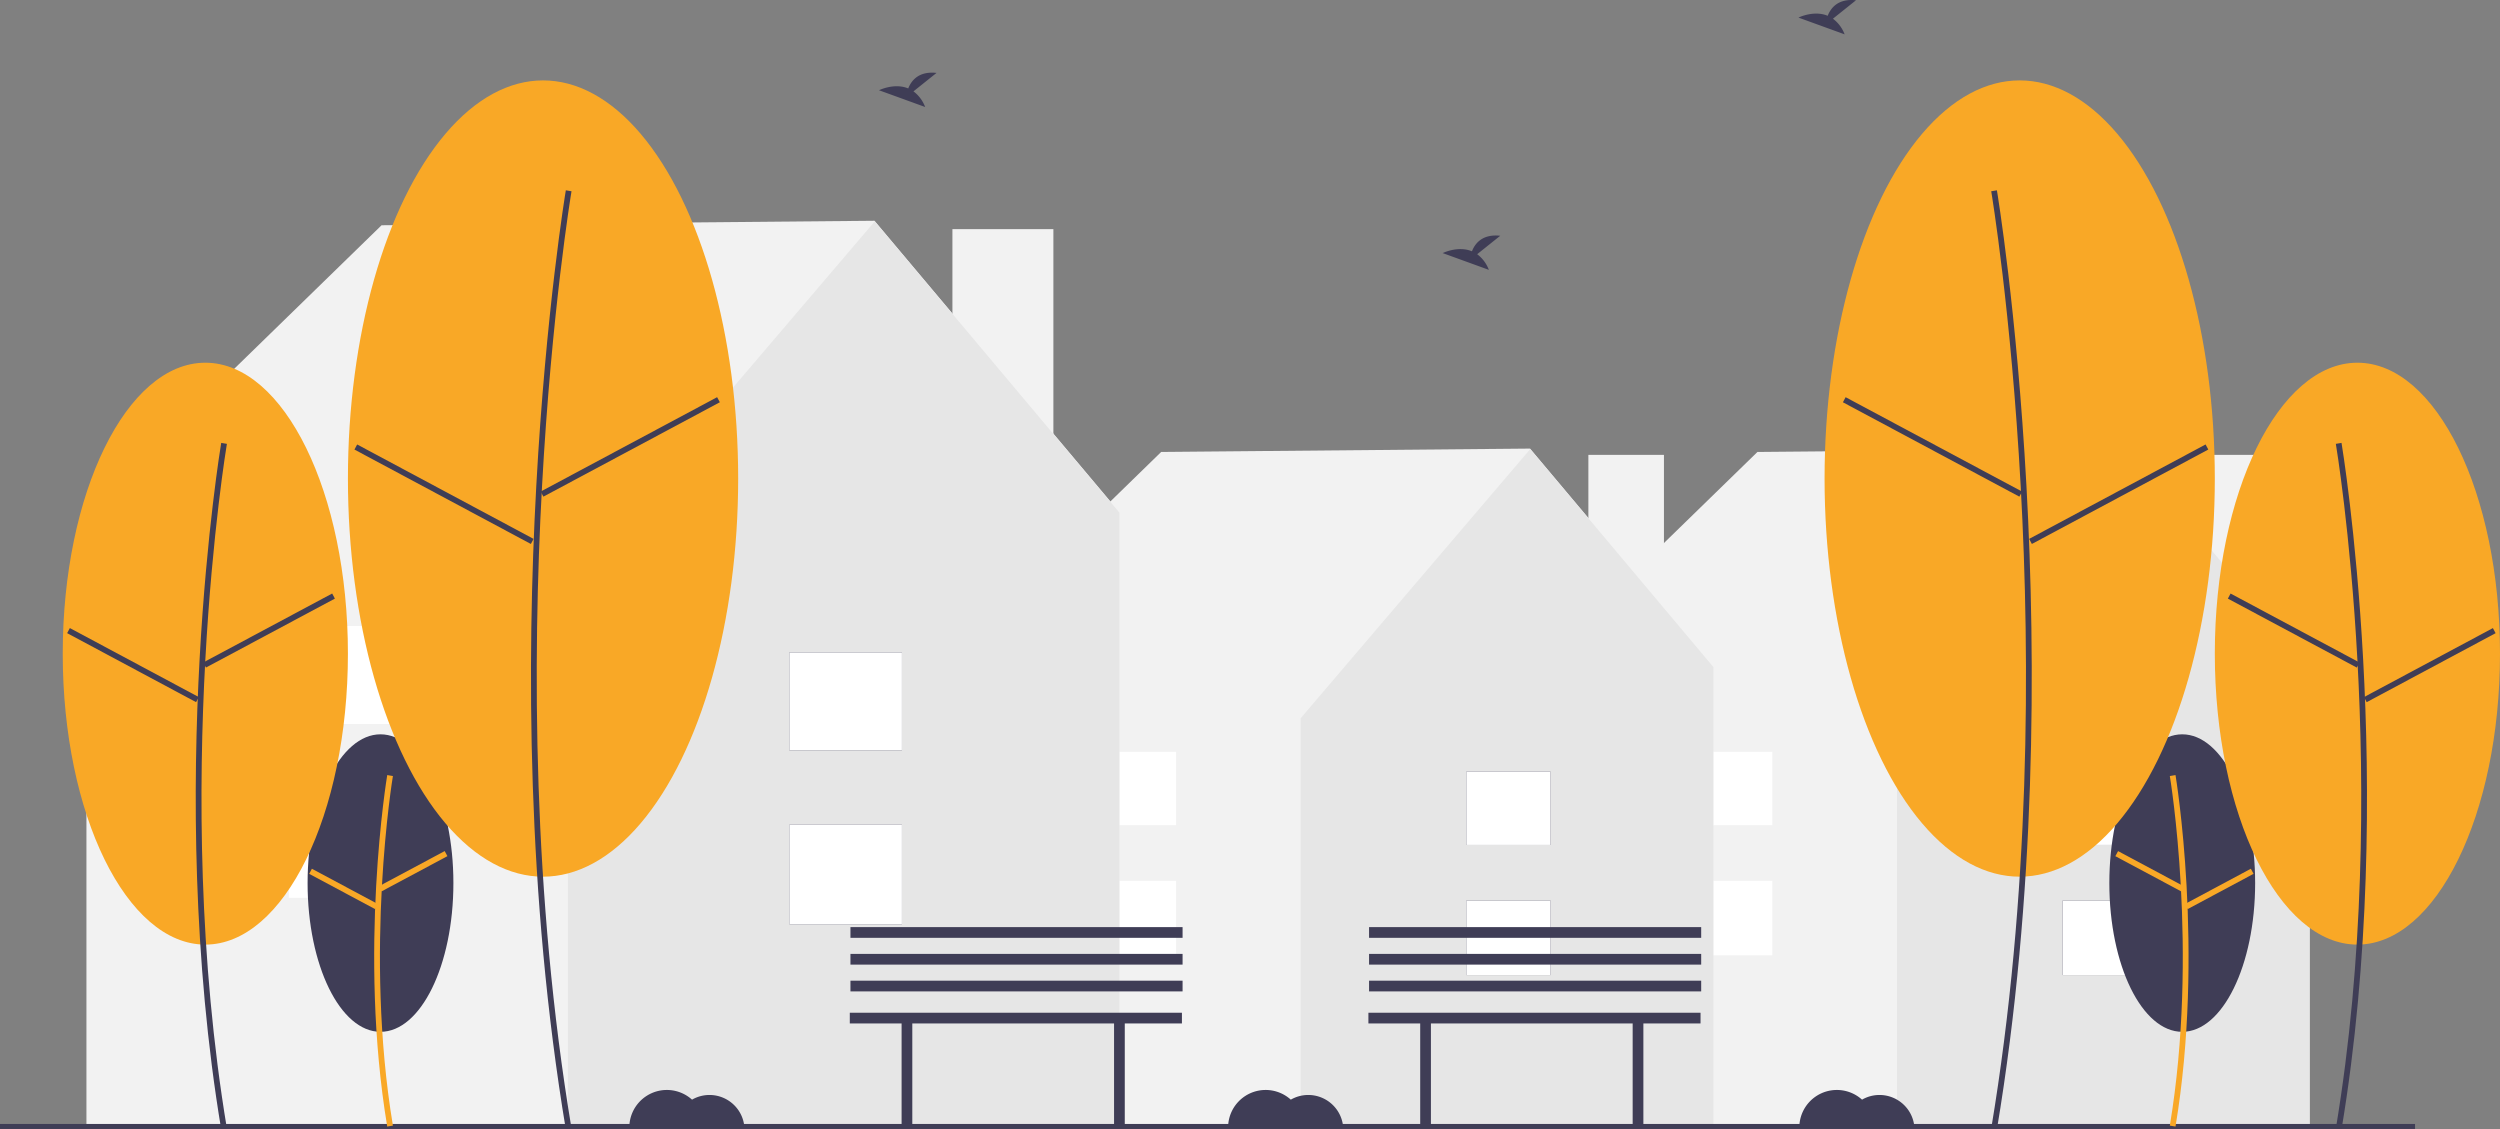 <svg xmlns="http://www.w3.org/2000/svg" id="be3e1a43-0c7b-454d-900a-5620992e061d" data-name="Layer 1" viewBox="0 0 997.861 450.808" class="injected-svg ClassicGrid__ImageFile-sc-td9pmq-4 fNAcXv grid_media" xmlns:xlink="http://www.w3.org/1999/xlink"><rect x="0" y="0" width="997.861" height="450.808" fill="#808080" stroke="none"/><rect x="871.992" y="181.558" width="30.159" height="104.398" fill="#f2f2f2"></rect><polygon points="922.068 266.317 848.715 179.052 701.475 180.398 612.156 267.396 613.961 268.556 613.316 268.556 613.316 449.513 921.871 449.513 921.871 268.556 922.068 266.317" fill="#f2f2f2"></polygon><polygon points="848.792 179.238 757.154 286.674 757.154 449.513 921.871 449.513 921.871 266.236 848.792 179.238" fill="#e6e6e6"></polygon><rect x="823.272" y="359.461" width="33.639" height="29.733" fill="#3f3d56"></rect><rect x="823.272" y="307.996" width="33.639" height="29.262" fill="#3f3d56"></rect><rect x="823.272" y="359.461" width="33.639" height="29.733" fill="#fff"></rect><rect x="823.272" y="307.996" width="33.639" height="29.262" fill="#fff"></rect><rect x="673.777" y="351.571" width="33.639" height="29.733" fill="#fff"></rect><rect x="673.777" y="300.106" width="33.639" height="29.262" fill="#fff"></rect><rect x="633.992" y="181.558" width="30.159" height="104.398" fill="#f2f2f2"></rect><polygon points="684.068 266.317 610.715 179.052 463.475 180.398 374.156 267.396 375.961 268.556 375.316 268.556 375.316 449.513 683.871 449.513 683.871 268.556 684.068 266.317" fill="#f2f2f2"></polygon><polygon points="610.792 179.238 519.154 286.674 519.154 449.513 683.871 449.513 683.871 266.236 610.792 179.238" fill="#e6e6e6"></polygon><rect x="585.272" y="359.461" width="33.639" height="29.733" fill="#3f3d56"></rect><rect x="585.272" y="307.996" width="33.639" height="29.262" fill="#3f3d56"></rect><rect x="585.272" y="359.461" width="33.639" height="29.733" fill="#fff"></rect><rect x="585.272" y="307.996" width="33.639" height="29.262" fill="#fff"></rect><rect x="435.777" y="351.571" width="33.639" height="29.733" fill="#fff"></rect><rect x="435.777" y="300.106" width="33.639" height="29.262" fill="#fff"></rect><rect x="380.154" y="91.46" width="40.3" height="139.501" fill="#f2f2f2"></rect><polygon points="447.068 204.718 349.051 88.112 152.302 89.91 32.951 206.161 35.362 207.711 34.501 207.711 34.501 449.513 446.804 449.513 446.804 207.711 447.068 204.718" fill="#f2f2f2"></polygon><polygon points="349.153 88.36 226.702 231.921 226.702 449.513 446.804 449.513 446.804 204.611 349.153 88.36" fill="#e6e6e6"></polygon><rect x="315.053" y="329.181" width="44.95" height="39.731" fill="#3f3d56"></rect><rect x="315.053" y="260.412" width="44.95" height="39.101" fill="#3f3d56"></rect><rect x="315.053" y="329.181" width="44.95" height="39.731" fill="#fff"></rect><rect x="315.053" y="260.412" width="44.95" height="39.101" fill="#fff"></rect><rect x="115.29" y="318.639" width="44.95" height="39.731" fill="#fff"></rect><rect x="115.29" y="249.869" width="44.95" height="39.101" fill="#fff"></rect><rect y="448.62" width="963.951" height="2" fill="#3f3d56"></rect><ellipse cx="151.872" cy="352.472" rx="29.099" ry="59.374" fill="#3f3d56"></ellipse><path d="M255.629,674.254c-11.655-69.925-.117-139.598.001-140.293l2.267.384c-.117.692-11.588,69.998.001,139.532Z" transform="translate(-101.069 -224.596)" fill="#f9a826"></path><rect x="251.026" y="571.202" width="29.841" height="2.3" transform="translate(-339.582 -31.501) rotate(-28.142)" fill="#f9a826"></rect><rect x="237.023" y="564.485" width="2.3" height="29.842" transform="translate(-486.125 291.371) rotate(-61.842)" fill="#f9a826"></rect><ellipse cx="81.955" cy="260.903" rx="56.915" ry="116.129" fill="#f9a826"></ellipse><path d="M189.364,675.404c-22.765-136.585-.23-272.673.001-274.032l2.267.384c-.23,1.355-22.698,137.077.001,273.271Z" transform="translate(-101.069 -224.596)" fill="#3f3d56"></path><rect x="179.276" y="475.125" width="58.368" height="2.3" transform="translate(-301.062 -69.972) rotate(-28.142)" fill="#3f3d56"></rect><rect x="152.989" y="460.889" width="2.3" height="58.368" transform="translate(-451.742 170.111) rotate(-61.843)" fill="#3f3d56"></rect><ellipse cx="216.754" cy="191.008" rx="77.883" ry="158.914" fill="#f9a826"></ellipse><path d="M326.916,675.404c-31.14-186.837-.314-372.992.001-374.851l2.267.384c-.314,1.855-31.074,187.644.001,374.089Z" transform="translate(-101.069 -224.596)" fill="#3f3d56"></path><rect x="312.694" y="401.831" width="79.871" height="2.3" transform="translate(-249.45 -10.639) rotate(-28.142)" fill="#3f3d56"></rect><rect x="277.146" y="381.926" width="2.3" height="79.871" transform="translate(-326.036 243.558) rotate(-61.843)" fill="#3f3d56"></rect><ellipse cx="871.029" cy="352.472" rx="29.099" ry="59.374" fill="#3f3d56"></ellipse><path d="M969.412,674.254c11.655-69.925.117-139.598-.001-140.293l-2.267.384c.117.692,11.588,69.998-.001,139.532Z" transform="translate(-101.069 -224.596)" fill="#f9a826"></path><rect x="957.944" y="557.431" width="2.3" height="29.841" transform="translate(-99.025 923.519) rotate(-61.858)" fill="#f9a826"></rect><rect x="971.946" y="578.256" width="29.842" height="2.3" transform="translate(-257.698 309.683) rotate(-28.158)" fill="#f9a826"></rect><ellipse cx="940.946" cy="260.903" rx="56.915" ry="116.129" fill="#f9a826"></ellipse><path d="M1035.676,675.404c22.765-136.585.23-272.673-.001-274.032l-2.267.384c.23,1.355,22.698,137.077-.001,273.271Z" transform="translate(-101.069 -224.596)" fill="#3f3d56"></path><rect x="1015.43" y="447.091" width="2.3" height="58.368" transform="translate(16.066 923.448) rotate(-61.858)" fill="#3f3d56"></rect><rect x="1041.717" y="488.923" width="58.368" height="2.3" transform="translate(-205.596 338.756) rotate(-28.157)" fill="#3f3d56"></rect><ellipse cx="806.148" cy="191.008" rx="77.883" ry="158.914" fill="#f9a826"></ellipse><path d="M898.124,675.404c31.14-186.837.314-372.992-.001-374.851l-2.267.384c.314,1.855,31.074,187.644-.001,374.089Z" transform="translate(-101.069 -224.596)" fill="#3f3d56"></path><rect x="871.261" y="363.045" width="2.3" height="79.871" transform="translate(4.524 757.596) rotate(-61.858)" fill="#3f3d56"></rect><rect x="906.809" y="420.712" width="79.871" height="2.3" transform="translate(-188.102 272.081) rotate(-28.157)" fill="#3f3d56"></rect><path d="M690.674,326.062l9.206-7.363c-7.151-.789-10.09,3.111-11.292,6.198-5.587-2.32-11.669.72-11.669.72l18.419,6.687A13.938,13.938,0,0,0,690.674,326.062Z" transform="translate(-101.069 -224.596)" fill="#3f3d56"></path><path d="M465.674,261.062l9.206-7.363c-7.151-.789-10.09,3.111-11.292,6.198-5.587-2.32-11.669.72-11.669.72l18.419,6.687A13.938,13.938,0,0,0,465.674,261.062Z" transform="translate(-101.069 -224.596)" fill="#3f3d56"></path><path d="M832.674,232.062l9.206-7.363c-7.151-.789-10.09,3.111-11.292,6.198-5.587-2.32-11.669.72-11.669.72l18.419,6.687A13.938,13.938,0,0,0,832.674,232.062Z" transform="translate(-101.069 -224.596)" fill="#3f3d56"></path><path d="M851.26,661.648a13.918,13.918,0,0,0-6.97,1.87A14.982,14.982,0,0,0,819.26,674.648h45.95A13.99,13.99,0,0,0,851.26,661.648Z" transform="translate(-101.069 -224.596)" fill="#3f3d56"></path><path d="M384.26,661.648a13.918,13.918,0,0,0-6.97,1.87A14.982,14.982,0,0,0,352.26,674.648h45.95A13.99,13.99,0,0,0,384.26,661.648Z" transform="translate(-101.069 -224.596)" fill="#3f3d56"></path><path d="M623.26,661.648a13.918,13.918,0,0,0-6.97,1.87A14.982,14.982,0,0,0,591.26,674.648h45.95A13.99,13.99,0,0,0,623.26,661.648Z" transform="translate(-101.069 -224.596)" fill="#3f3d56"></path><polygon points="471.759 404.228 339.191 404.228 339.191 408.504 359.866 408.504 359.866 449.13 364.142 449.13 364.142 408.504 444.669 408.504 444.669 449.13 448.946 449.13 448.946 408.504 471.759 408.504 471.759 404.228" fill="#3f3d56"></polygon><rect x="339.452" y="391.434" width="132.568" height="4.276" fill="#3f3d56"></rect><rect x="339.452" y="380.743" width="132.568" height="4.276" fill="#3f3d56"></rect><rect x="339.452" y="370.052" width="132.568" height="4.276" fill="#3f3d56"></rect><polygon points="678.759 404.228 546.191 404.228 546.191 408.504 566.866 408.504 566.866 449.13 571.142 449.13 571.142 408.504 651.669 408.504 651.669 449.13 655.946 449.13 655.946 408.504 678.759 408.504 678.759 404.228" fill="#3f3d56"></polygon><rect x="546.452" y="391.434" width="132.568" height="4.276" fill="#3f3d56"></rect><rect x="546.452" y="380.743" width="132.568" height="4.276" fill="#3f3d56"></rect><rect x="546.452" y="370.052" width="132.568" height="4.276" fill="#3f3d56"></rect></svg>